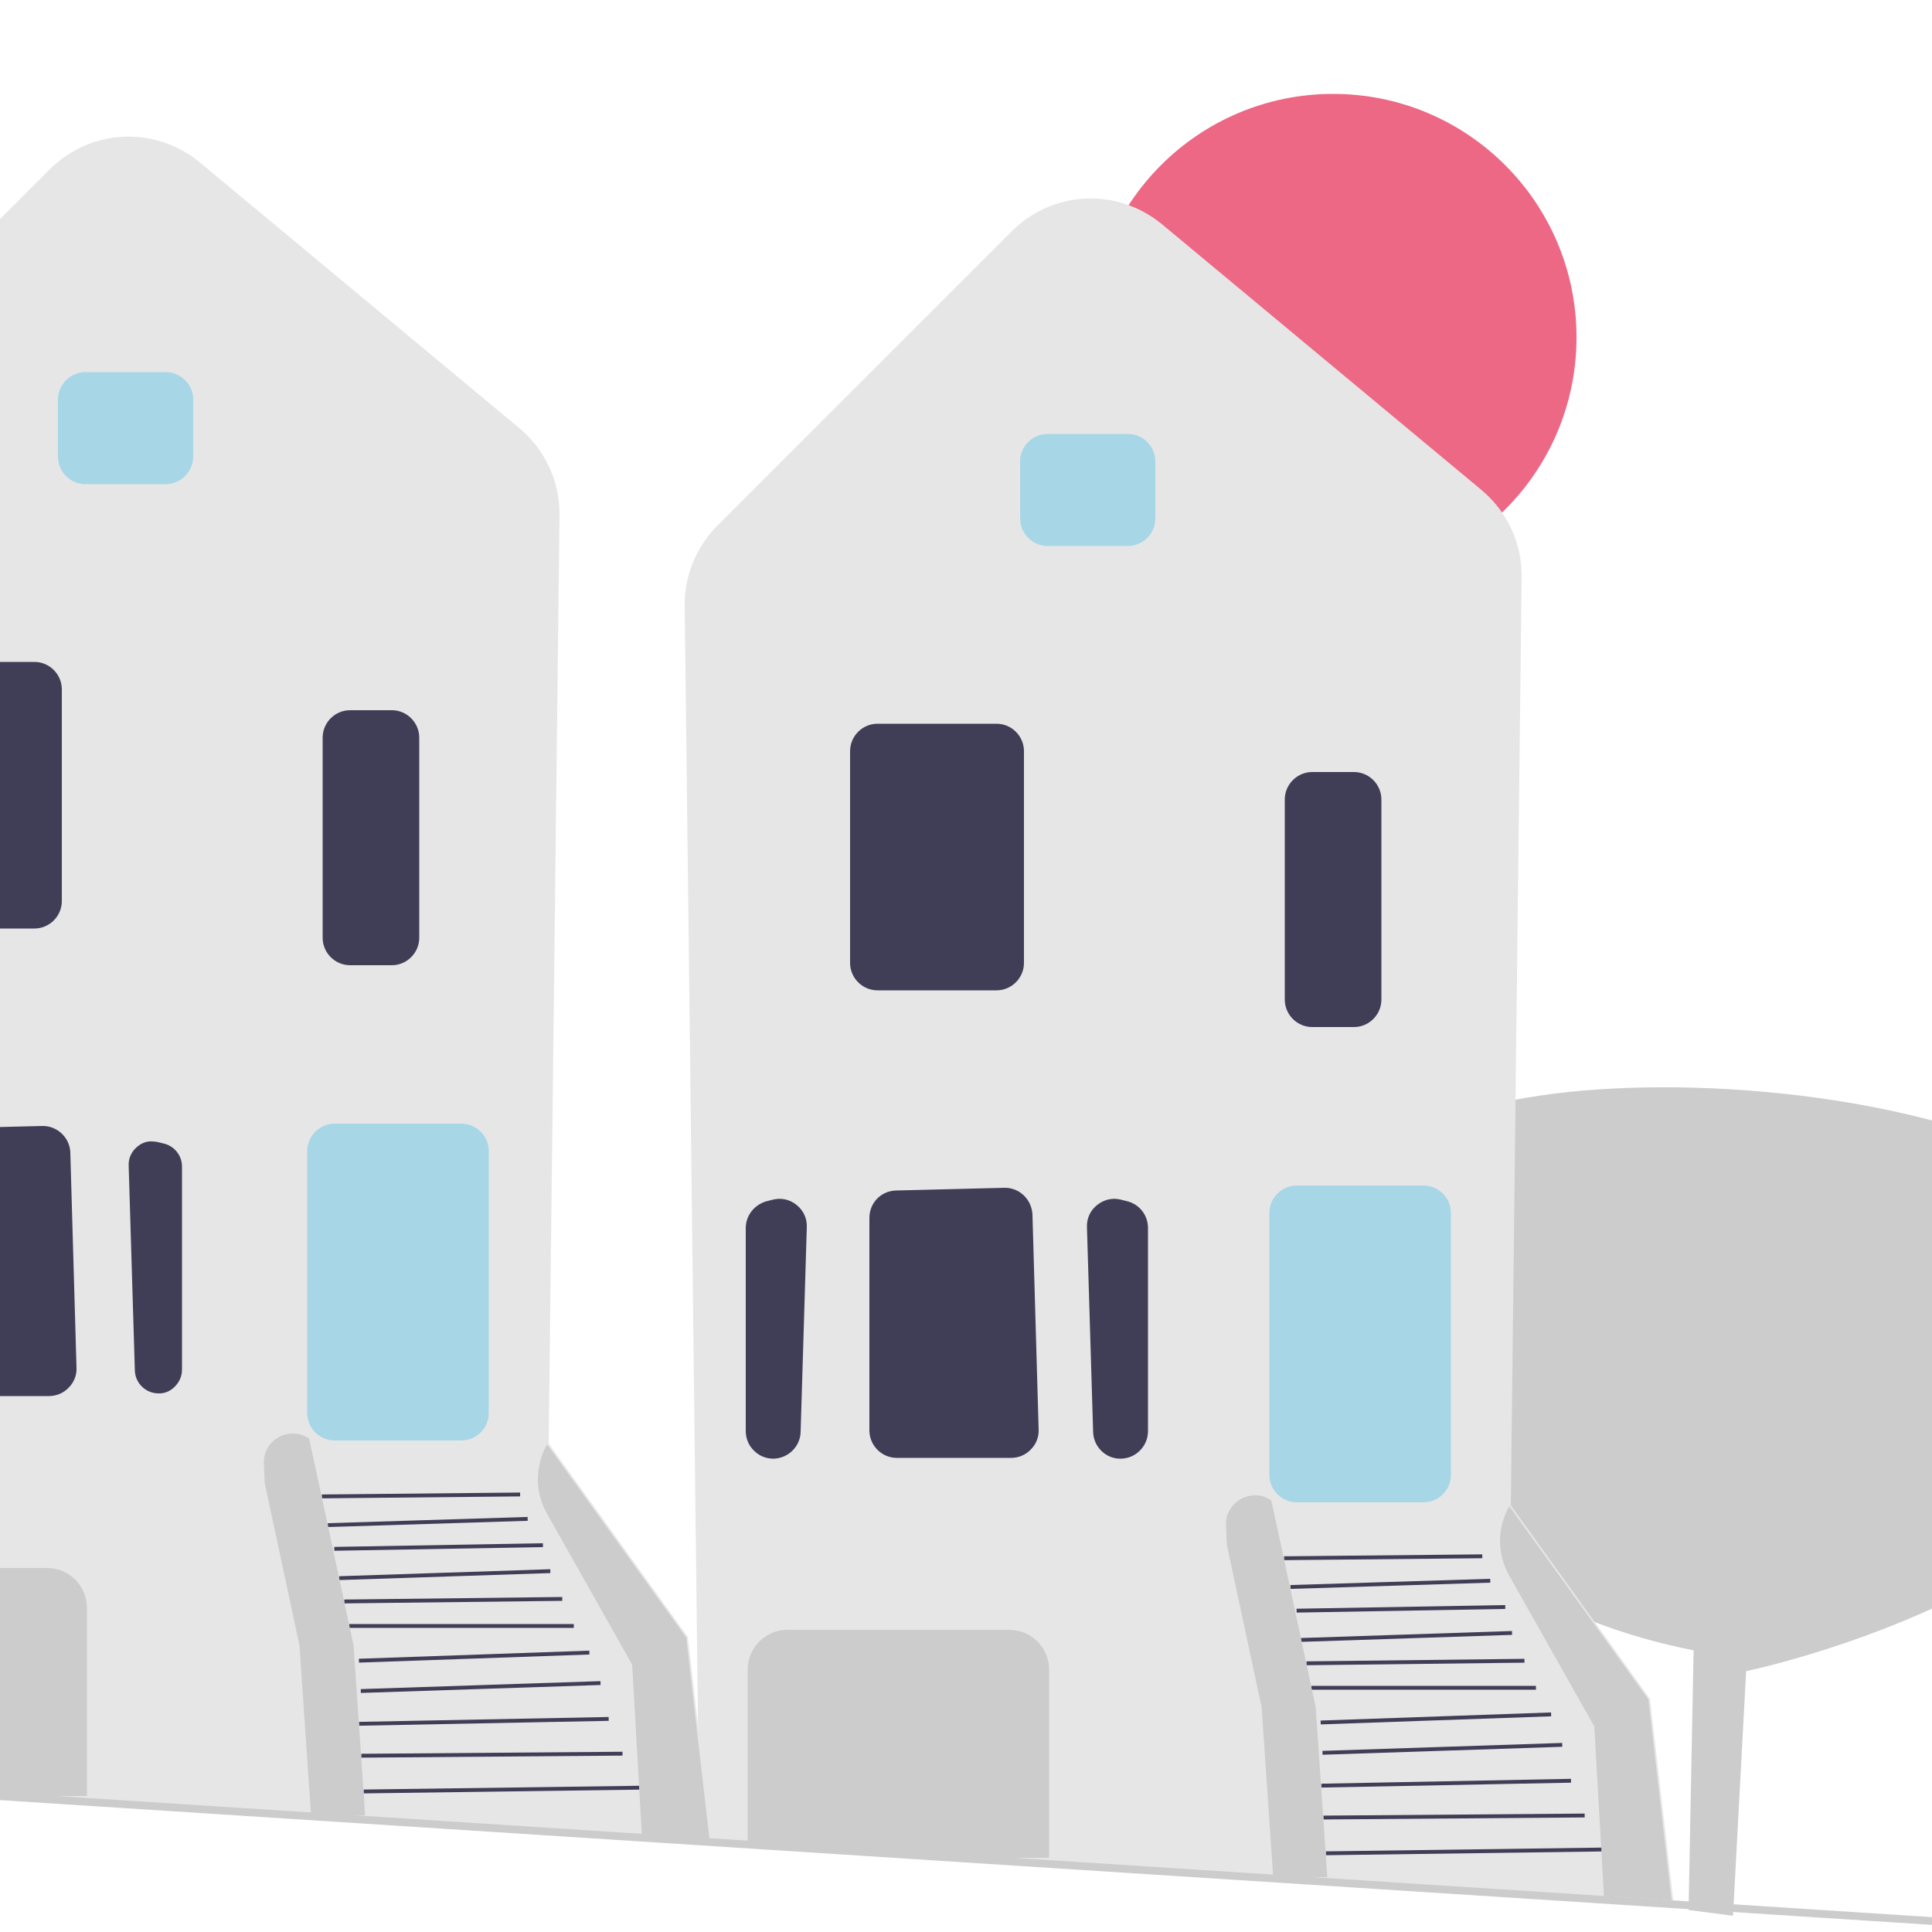 <?xml version="1.0" encoding="utf-8"?>
<!-- Generator: Adobe Illustrator 26.0.1, SVG Export Plug-In . SVG Version: 6.00 Build 0)  -->
<svg version="1.1" id="Calque_1" xmlns="http://www.w3.org/2000/svg" xmlns:xlink="http://www.w3.org/1999/xlink" x="0px" y="0px"
	 viewBox="0 0 500 500" style="enable-background:new 0 0 500 500;" xml:space="preserve">
<style type="text/css">
	.st0{fill:#CDCCCC;}
	.st1{fill:#ED6885;}
	.st2{fill:#E7E6E6;}
	.st3{fill:#A7D7E7;}
	.st4{fill:#403E56;}
</style>
<path class="st0" d="M448.5,495.8l3.4-63.3c0,0,111.6-23.1,111.6-89.8s-182.4-74.9-200.7-44.2c-0.2,0.3-0.4,0.6-0.5,0.9
	c-22.7,38.3-9.9,88,28.7,110.1c13.2,7.6,28.9,14,47.3,17.6l-1.3,67.2"/>
<circle class="st1" cx="345" cy="87.3" r="63"/>
<path class="st2" d="M252.1,480.8l-71.1-4.5l-3.8-319.5c-0.1-7.8,3-15.3,8.5-20.8l76.1-76.1c10.7-10.7,27.4-11.4,39-1.8l82.6,68.7
	c6.7,5.6,10.5,13.8,10.4,22.6L391,389.6l35.9,49.9l0.1,0.1l6.1,52.7L252.1,480.8z"/>
<path class="st3" d="M264,134.2v-14.8c0-3.9,3.2-7.1,7.1-7.1h20.8c3.9,0,7.1,3.2,7.1,7.1v14.8c0,3.9-3.2,7.1-7.1,7.1h-20.8
	C267.2,141.3,264,138.1,264,134.2z"/>
<path class="st4" d="M220,249.2v-54.8c0-3.9,3.2-7.1,7.1-7.1h30.8c3.9,0,7.1,3.2,7.1,7.1v54.8c0,3.9-3.2,7.1-7.1,7.1h-30.8
	C223.2,256.3,220,253.1,220,249.2z"/>
<path class="st4" d="M289.7,377.5c-3.7-0.1-6.7-3.2-6.8-6.9l-1.6-53c-0.1-2.3,0.9-4.4,2.7-5.8c1.8-1.4,4-1.9,6.2-1.3l1.6,0.4
	c3.1,0.8,5.3,3.6,5.3,6.9v52.6c0,1.9-0.8,3.8-2.2,5.1c-1.3,1.3-3.1,2-4.9,2C289.8,377.5,289.8,377.5,289.7,377.5z"/>
<path class="st4" d="M195.2,375.5c-1.4-1.3-2.2-3.2-2.2-5.1v-52.6c0-3.2,2.2-6,5.3-6.9l1.6-0.4c2.2-0.6,4.5-0.1,6.2,1.3
	c1.8,1.4,2.8,3.5,2.7,5.8l-1.6,53c-0.1,3.7-3.1,6.7-6.8,6.9c-0.1,0-0.2,0-0.3,0C198.3,377.5,196.5,376.8,195.2,375.5z"/>
<path class="st4" d="M225,370.2v-55c0-3.9,3-7,6.9-7.1l28-0.7c3.9-0.1,7.1,3,7.3,6.9l1.6,55.7c0.1,1.9-0.7,3.8-2,5.1
	c-1.3,1.4-3.2,2.2-5.1,2.2h-29.6C228.2,377.3,225,374.1,225,370.2z"/>
<path class="st0" d="M390.6,407.8l22,39l2.5,43.9l17.5,1.1l-6-52l-36-50l0,0C387.4,395.4,387.4,402.2,390.6,407.8z"/>
<rect x="343.1" y="478.6" transform="matrix(1 -1.367056e-02 1.367056e-02 1 -6.514 5.222)" class="st4" width="71.3" height="1"/>
<rect x="342.5" y="469.6" transform="matrix(1 -7.812188e-03 7.812188e-03 1 -3.661 2.954)" class="st4" width="67.6" height="1"/>
<rect x="341.9" y="460.9" transform="matrix(1 -1.952760e-02 1.952760e-02 1 -8.939 7.395)" class="st4" width="64.6" height="1"/>
<rect x="342.4" y="452.3" transform="matrix(0.999 -3.318483e-02 3.318483e-02 0.999 -14.822 12.643)" class="st4" width="62.1" height="1"/>
<rect x="341.9" y="444.4" transform="matrix(0.999 -3.513462e-02 3.513462e-02 0.999 -15.401 13.334)" class="st4" width="59.7" height="1"/>
<rect x="339.4" y="436.3" class="st4" width="58.1" height="1"/>
<rect x="338.1" y="429.6" transform="matrix(1 -1.171787e-02 1.171787e-02 1 -5.015 4.322)" class="st4" width="56.4" height="1"/>
<rect x="336.8" y="423.2" transform="matrix(0.999 -3.318483e-02 3.318483e-02 0.999 -13.859 12.318)" class="st4" width="54.7" height="1"/>
<rect x="335.5" y="415.8" transform="matrix(1 -1.757543e-02 1.757543e-02 1 -7.261 6.436)" class="st4" width="54" height="1"/>
<rect x="333.8" y="409.2" transform="matrix(1 -3.123474e-02 3.123474e-02 1 -12.621 11.434)" class="st4" width="51.7" height="1"/>
<rect x="332.3" y="402.5" transform="matrix(1 -9.765136e-03 9.765136e-03 1 -3.919 3.514)" class="st4" width="51.3" height="1"/>
<path class="st3" d="M328.5,381.7v-67.8c0-3.9,3.2-7.1,7.1-7.1h32.8c3.9,0,7.1,3.2,7.1,7.1v67.8c0,3.9-3.2,7.1-7.1,7.1h-32.8
	C331.7,388.8,328.5,385.6,328.5,381.7z"/>
<path class="st0" d="M252.1,480.8l-58.1-3.7l-0.5,0v-45c0-5.7,4.6-10.3,10.3-10.3h57.4c5.7,0,10.3,4.6,10.3,10.3v48.7H271
	L252.1,480.8z"/>
<path class="st4" d="M332.5,258.7v-51.8c0-3.9,3.2-7.1,7.1-7.1h10.8c3.9,0,7.1,3.2,7.1,7.1v51.8c0,3.9-3.2,7.1-7.1,7.1h-10.8
	C335.7,265.8,332.5,262.6,332.5,258.7z"/>
<path class="st0" d="M343.5,485.8l-3-44l-9-42l-2.5-11.5l0,0c-5.1-3.5-12.1,0.4-11.7,6.6l0.2,4.9l9,42l3,44"/>
<path class="st2" d="M3.1,464.8l-71.1-4.5l-3.8-319.5c-0.1-7.8,3-15.3,8.5-20.8l76.1-76.1c10.7-10.7,27.4-11.4,39-1.8l82.6,68.7
	c6.7,5.6,10.5,13.8,10.4,22.6L142,373.6l35.9,49.9l0.1,0.1l6.1,52.7L3.1,464.8L3.1,464.8z"/>
<path class="st3" d="M15,118.2v-14.8c0-3.9,3.2-7.1,7.1-7.1h20.8c3.9,0,7.1,3.2,7.1,7.1v14.8c0,3.9-3.2,7.1-7.1,7.1H22.1
	C18.2,125.3,15,122.1,15,118.2z"/>
<path class="st4" d="M-29,233.2v-54.8c0-3.9,3.2-7.1,7.1-7.1H8.9c3.9,0,7.1,3.2,7.1,7.1v54.8c0,3.9-3.2,7.1-7.1,7.1h-30.8
	C-25.8,240.3-29,237.1-29,233.2z"/>
<path class="st4" d="M35.6,296.7c-1.5,1.2-2.4,3-2.3,5l1.6,53c0.1,3.2,2.7,5.8,5.9,5.9c1.7,0.1,3.2-0.5,4.4-1.7
	c1.2-1.2,1.9-2.7,1.9-4.4v-52.6c0-2.8-1.9-5.2-4.5-5.9l-1.6-0.4c-0.5-0.1-1.1-0.2-1.6-0.2C38,295.3,36.7,295.8,35.6,296.7z"/>
<path class="st4" d="M-53.8,359.5c-1.4-1.3-2.2-3.2-2.2-5.1v-52.6c0-3.2,2.2-6,5.3-6.9l1.6-0.4c2.2-0.6,4.5-0.1,6.2,1.3
	c1.8,1.4,2.8,3.5,2.7,5.8l-1.6,53c-0.1,3.7-3.1,6.7-6.8,6.9c-0.1,0-0.2,0-0.3,0C-50.7,361.5-52.5,360.8-53.8,359.5z"/>
<path class="st4" d="M-24,354.2v-55c0-3.9,3-7,6.9-7.1l28-0.7c0.1,0,0.1,0,0.2,0c3.8,0,7,3.1,7.1,6.9l1.6,55.7
	c0.1,1.9-0.7,3.8-2,5.1c-1.3,1.4-3.2,2.2-5.1,2.2h-29.6C-20.8,361.3-24,358.1-24,354.2z"/>
<path class="st0" d="M141.6,391.8l22,39l2.5,43.9l17.5,1.1l-6-52l-36-50l0,0C138.4,379.4,138.4,386.2,141.6,391.8z"/>
<rect x="94.1" y="462.6" transform="matrix(1 -1.367056e-02 1.367056e-02 1 -6.319 1.817)" class="st4" width="71.3" height="1"/>
<rect x="93.5" y="453.6" transform="matrix(1 -7.812188e-03 7.812188e-03 1 -3.543 1.008)" class="st4" width="67.6" height="1"/>
<rect x="92.9" y="444.9" transform="matrix(1 -1.952760e-02 1.952760e-02 1 -8.674 2.53)" class="st4" width="64.6" height="1"/>
<rect x="93.4" y="436.3" transform="matrix(0.999 -3.318483e-02 3.318483e-02 0.999 -14.428 4.372)" class="st4" width="62.1" height="1"/>
<rect x="92.9" y="428.4" transform="matrix(0.999 -3.513462e-02 3.513462e-02 0.999 -14.992 4.576)" class="st4" width="59.7" height="1"/>
<rect x="90.4" y="420.3" class="st4" width="58.1" height="1"/>
<rect x="89.1" y="413.6" transform="matrix(1 -1.171787e-02 1.171787e-02 1 -4.844 1.403)" class="st4" width="56.4" height="1"/>
<rect x="87.8" y="407.2" transform="matrix(0.999 -3.318483e-02 3.318483e-02 0.999 -13.466 4.046)" class="st4" width="54.7" height="1"/>
<rect x="86.5" y="399.8" transform="matrix(1 -1.757543e-02 1.757543e-02 1 -7.018 2.057)" class="st4" width="54" height="1"/>
<rect x="84.8" y="393.2" transform="matrix(1 -3.123474e-02 3.123474e-02 1 -12.243 3.648)" class="st4" width="51.7" height="1"/>
<rect x="83.3" y="386.5" transform="matrix(1 -9.765136e-03 9.765136e-03 1 -3.774 1.082)" class="st4" width="51.3" height="1"/>
<path class="st3" d="M79.5,365.7v-67.8c0-3.9,3.2-7.1,7.1-7.1h32.8c3.9,0,7.1,3.2,7.1,7.1v67.8c0,3.9-3.2,7.1-7.1,7.1H86.6
	C82.7,372.8,79.5,369.6,79.5,365.7z"/>
<path class="st0" d="M3.1,464.8l-58.1-3.7l-0.5,0v-45c0-5.7,4.6-10.3,10.3-10.3h57.4c5.7,0,10.3,4.6,10.3,10.3v48.7H22L3.1,464.8z"
	/>
<path class="st4" d="M83.5,242.7v-51.8c0-3.9,3.2-7.1,7.1-7.1h10.8c3.9,0,7.1,3.2,7.1,7.1v51.8c0,3.9-3.2,7.1-7.1,7.1H90.6
	C86.7,249.8,83.5,246.6,83.5,242.7z"/>
<path class="st0" d="M94.5,469.8l-3-44l-9-42L80,372.3l0,0c-5.1-3.5-12.1,0.4-11.7,6.6l0.2,4.9l9,42l3,44"/>
<path class="st2" d="M-245.9,448.8l-71.1-4.5l-3.8-319.5c-0.1-7.8,3-15.3,8.5-20.8l76.1-76.1c10.7-10.7,27.4-11.4,39-1.8l82.6,68.7
	c6.7,5.6,10.5,13.8,10.4,22.6l-2.8,240.3l35.9,49.9l0.1,0.1l6.1,52.7L-245.9,448.8z"/>
<path class="st3" d="M-234,102.2V87.4c0-3.9,3.2-7.1,7.1-7.1h20.8c3.9,0,7.1,3.2,7.1,7.1v14.8c0,3.9-3.2,7.1-7.1,7.1h-20.8
	C-230.8,109.3-234,106.1-234,102.2z"/>
<path class="st4" d="M-278,217.2v-54.8c0-3.9,3.2-7.1,7.1-7.1h30.8c3.9,0,7.1,3.2,7.1,7.1v54.8c0,3.9-3.2,7.1-7.1,7.1h-30.8
	C-274.8,224.3-278,221.1-278,217.2z"/>
<path class="st4" d="M-208.3,345.5c-3.7-0.1-6.7-3.2-6.8-6.9l-1.6-53c-0.1-2.3,0.9-4.4,2.7-5.8s4-1.9,6.2-1.3l1.6,0.4
	c3.1,0.8,5.3,3.6,5.3,6.9v52.6c0,1.9-0.8,3.8-2.2,5.1c-1.3,1.3-3.1,2-4.9,2C-208.2,345.5-208.2,345.5-208.3,345.5z"/>
<path class="st4" d="M-299.6,279.5l1.6-0.4c4.3-1.1,8.4,2.2,8.3,6.6l-1.6,53c-0.1,3.5-2.9,6.3-6.4,6.4h0c-3.7,0.1-6.8-2.9-6.8-6.6
	v-52.6C-304.5,282.9-302.5,280.3-299.6,279.5L-299.6,279.5z"/>
<path class="st4" d="M-273,338.2v-55c0-3.9,3-7,6.9-7.1l28-0.7c3.9-0.1,7.1,3,7.3,6.9l1.6,55.7c0.1,1.9-0.7,3.8-2,5.1
	c-1.3,1.4-3.2,2.2-5.1,2.2h-29.6C-269.8,345.3-273,342.1-273,338.2z"/>
<path class="st0" d="M-107.4,375.8l22,39l2.5,43.9l17.5,1.1l-6-52l-36-50l0,0C-110.6,363.4-110.6,370.2-107.4,375.8z"/>
<rect x="-154.9" y="446.6" transform="matrix(1 -1.367056e-02 1.367056e-02 1 -6.123 -1.589)" class="st4" width="71.3" height="1"/>
<rect x="-155.5" y="437.6" transform="matrix(1 -7.812188e-03 7.812188e-03 1 -3.426 -0.938)" class="st4" width="67.6" height="1"/>
<rect x="-156.1" y="428.9" transform="matrix(1 -1.952760e-02 1.952760e-02 1 -8.409 -2.336)" class="st4" width="64.6" height="1"/>
<rect x="-155.6" y="420.3" transform="matrix(0.999 -3.318483e-02 3.318483e-02 0.999 -14.034 -3.9)" class="st4" width="62.1" height="1"/>
<rect x="-156.1" y="412.4" transform="matrix(0.999 -3.513462e-02 3.513462e-02 0.999 -14.584 -4.183)" class="st4" width="59.7" height="1"/>
<rect x="-158.6" y="404.3" class="st4" width="58.1" height="1"/>
<rect x="-159.9" y="397.6" transform="matrix(1 -1.171787e-02 1.171787e-02 1 -4.674 -1.516)" class="st4" width="56.4" height="1"/>
<rect x="-161.2" y="391.2" transform="matrix(0.999 -3.318483e-02 3.318483e-02 0.999 -13.072 -4.225)" class="st4" width="54.7" height="1"/>
<rect x="-162.5" y="383.8" transform="matrix(1 -1.757543e-02 1.757543e-02 1 -6.775 -2.322)" class="st4" width="54" height="1"/>
<rect x="-164.2" y="377.2" transform="matrix(1 -3.123474e-02 3.123474e-02 1 -11.865 -4.137)" class="st4" width="51.7" height="1"/>
<rect x="-165.7" y="370.5" transform="matrix(1 -9.765136e-03 9.765136e-03 1 -3.63 -1.351)" class="st4" width="51.3" height="1"/>
<path class="st3" d="M-169.5,349.7v-67.8c0-3.9,3.2-7.1,7.1-7.1h32.8c3.9,0,7.1,3.2,7.1,7.1v67.8c0,3.9-3.2,7.1-7.1,7.1h-32.8
	C-166.3,356.8-169.5,353.6-169.5,349.7z"/>
<path class="st0" d="M-245.9,448.8l-58.1-3.7l-0.5,0v-45c0-5.7,4.6-10.3,10.3-10.3h57.4c5.7,0,10.3,4.6,10.3,10.3v48.7h-0.5
	L-245.9,448.8z"/>
<path class="st4" d="M-165.5,226.7v-51.8c0-3.9,3.2-7.1,7.1-7.1h10.8c3.9,0,7.1,3.2,7.1,7.1v51.8c0,3.9-3.2,7.1-7.1,7.1h-10.8
	C-162.3,233.8-165.5,230.6-165.5,226.7z"/>
<path class="st0" d="M-154.5,453.8l-3-44l-9-42l-2.5-11.5l0,0c-5.1-3.5-12.1,0.4-11.7,6.6l0.2,4.9l9,42l3,44"/>
<path class="st0" d="M-337.5,442.8l3.4-63.3c0,0,111.6-23.1,111.6-89.8s-182.4-74.9-200.7-44.2c-0.2,0.3-0.4,0.6-0.5,0.9
	c-22.7,38.3-9.9,88,28.7,110.1c13.2,7.6,28.9,14,47.3,17.6l-1.3,67.2"/>
<rect x="44.1" y="11.9" transform="matrix(6.444509e-02 -0.998 0.998 6.444509e-02 -424.659 482.643)" class="st0" width="2" height="911.8"/>
</svg>
